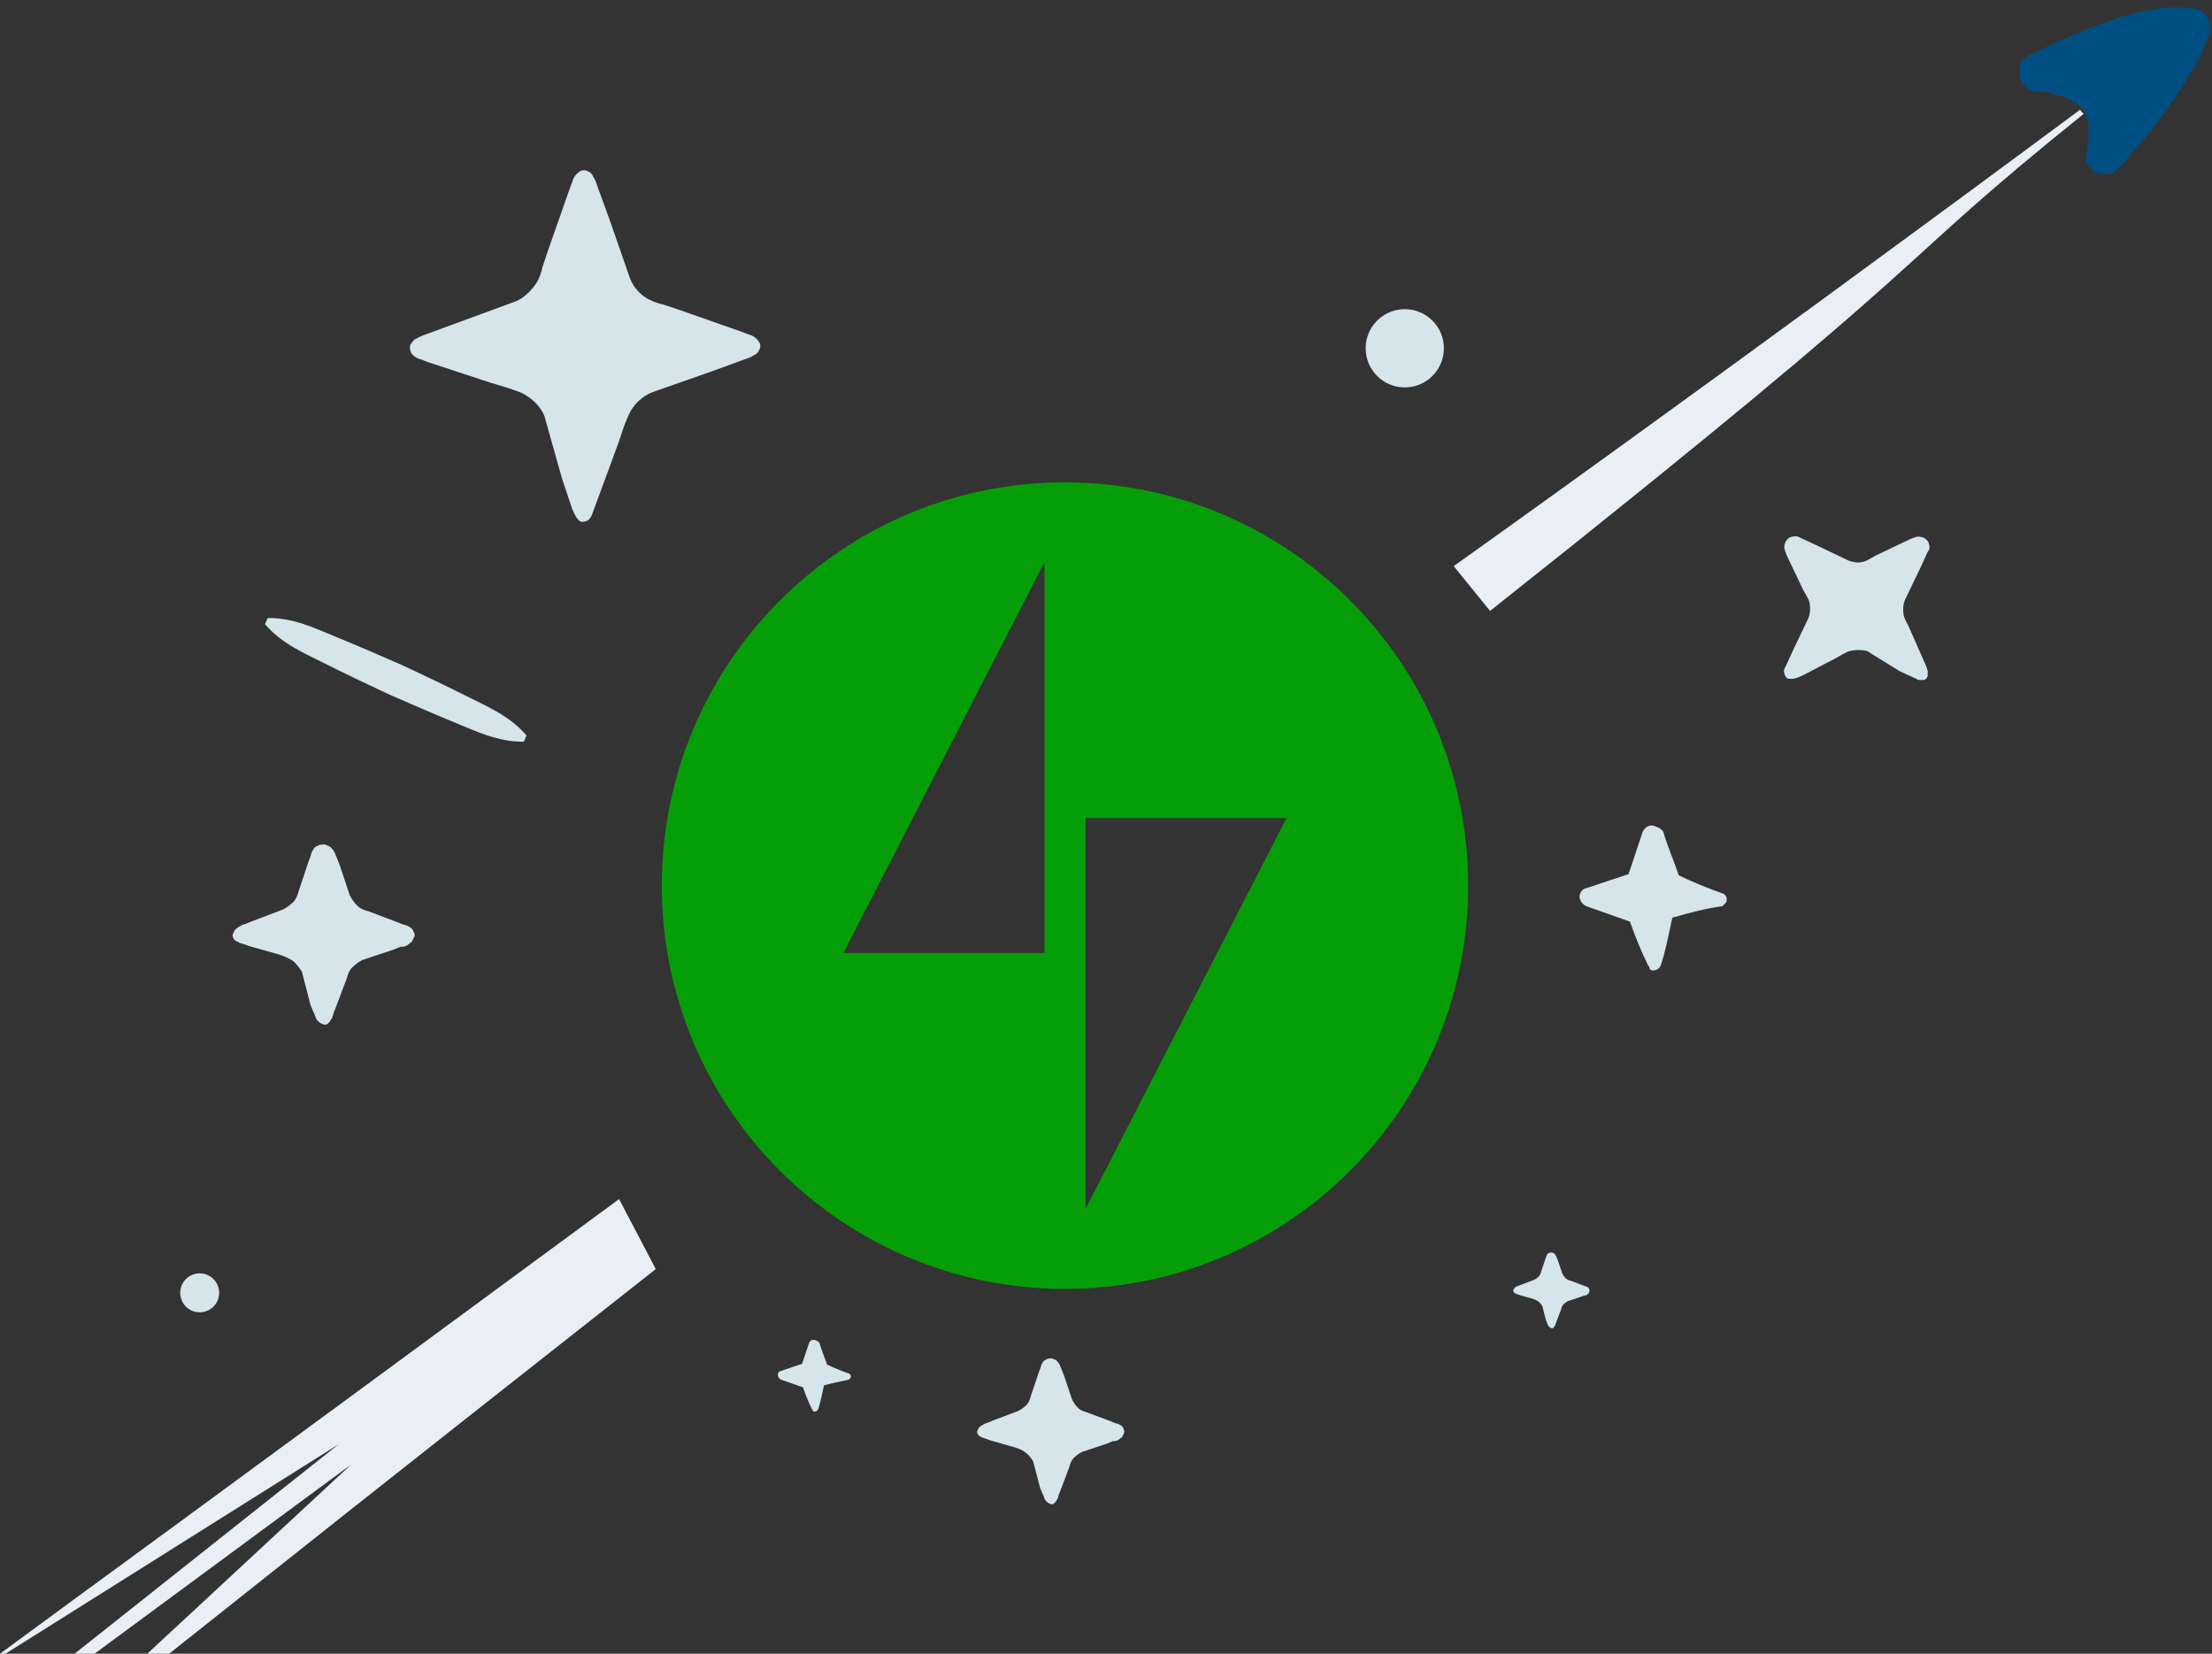 <svg xmlns="http://www.w3.org/2000/svg" id="newHeights" viewBox="0 0 1283.8 959.6"><rect x="0" y="0" width="1283.8" height="959.6" fill="#333333" stroke="none"/><style>.st0{fill:#d5e5eb}.st1{fill:#e9eff4}</style><circle cx="815.3" cy="202.1" r="22.7" class="st0"/><circle cx="115.9" cy="750.2" r="11.3" class="st0"/><path d="M359.3 695.8C99.5 887 67.6 909.9 0 959.6h3.2l193.3-121.5L43.3 959.6h11.6l148.9-109.8L85.5 959.6h12.7c97.2-77.1 83.9-66.9 282.4-223.2l-21.3-40.6z" class="st1"/><path fill="none" d="M205.9 849.7l-150 109.8h31.7l118.3-109.8zm-9.5-11.6L3.2 959.6h41.2l152-121.5z"/><path d="M1207.2 63.7C995.3 220.8 843.7 328.5 843.7 328.5l21.1 26c277.1-219.6 223.3-190.9 344.6-288.5-.9-.6-1.6-1.4-2.2-2.3z" class="st1"/><path fill="#004f82" d="M1279.6 8.5c-.8-1.6-2.2-2.8-4-3.1-2-.9-4.3-1.2-6.5-.8-1.4-.2-2.8-.3-4.3-.3-5.3 0-9.5 0-13.7 1.1-8.7 1.1-17.2 3.2-25.3 6.3-16.9 5.3-31.7 12.7-47.5 20.1-3.7 1.2-6.2 4.6-6.3 8.5-1.1 6.3 3.2 11.6 9.5 12.7h1.1c2.1 0 5.3 0 7.4 1.1 3.2 1.1 5.3 1.1 7.4 2.1 5.3 2.1 8.4 4.2 10.6 6.3 2.1 1.1 3.2 5.3 4.2 10.6v7.4c0 2.1-1.1 5.3-1.1 7.4V89c-1.1 3.5.2 7.4 3.2 9.5 5.3 4.2 11.6 3.2 15.8-1.1 1.1-1.1 2.1-3.2 4.2-4.2v-1c10-10.9 19.2-22.6 27.5-34.8 5-7.2 9.5-14.6 13.7-22.2 1.9-3.8 3.8-7.6 4.9-11.4 3.4-4.7 3.2-11.1-.8-15.3z"/><path d="M270.7 403.9c-12.3-6.2-24.7-12-37.2-17.9-12.6-5.5-25.2-11-37.9-16.2s-25-11.3-40.2-11.2l-1.6 3.6c9.9 11.5 22.6 16.7 34.9 22.9s24.7 12 37.2 17.9c12.6 5.5 25.2 11 37.9 16.2s25 11.3 40.2 11.2l1.6-3.6c-9.9-11.5-22.6-16.7-34.9-22.9zM440 197.7c-1.3-1.8-3.2-3.1-5.4-3.6l-4.8-1.8-35.9-12.6-9-3c-2.9-.6-5.7-1.6-8.4-3-4.9-2.6-8.7-6.8-10.8-12l-12.5-35.9-6.6-18c-.5-1.9-1.3-3.7-2.4-5.4-.5-1.4-1.6-2.5-3-3-1.7-1-3.9-.8-5.4.6-1.8 1.3-3.1 3.2-3.6 5.4l-1.8 4.8-12.6 35.9-3 9c-.6 2.9-1.6 5.7-3 8.4-3 4.8-7.8 9.6-12.6 11.4l-35.9 13.2-18 6.6c-1.7.7-3.3 1.5-4.8 2.4-.9.9-1.7 1.9-2.4 3-.4 1.6-.2 3.3.6 4.8 1.3 1.8 3.2 3.1 5.4 3.6l4.8 1.8 36.5 12c6 1.8 12.6 3.6 18 6 5.4 3 10.2 7.2 12.6 13.2l10.1 35.9 6 18c.7 1.7 1.5 3.3 2.4 4.8.6.6 1.2 1.8 2.4 2.4s3 0 4.2-.6c1.8-1.2 2.4-3 3-4.8l1.8-4.8 13.2-35.9 3-9c1.2-3 2.4-6 3.6-8.4 2.8-5.1 7.2-9.1 12.6-11.4l35.9-12.6 18-6.6c1.9-.5 3.7-1.3 5.4-2.4 1.4-.5 2.5-1.6 3-3 1.1-1.7.8-3.9-.6-5.4zM1114.4 329.8l4.4-9.6c1.1-1.2 1.4-2.9.7-4.4 0-1.5-1.5-2.9-2.9-3.7-1.2-.5-2.4-.8-3.7-.7-2 .5-4 1.2-5.9 2.2l-18.4 8.8c-2.9 1.5-5.9 3.7-8.1 3.7-2.2.7-5.2 0-7.4-.7l-18.4-8.8-9.5-4.4c-1.5-.7-2.2-1.5-5.2-.7-1.5 0-2.9 1.5-3.7 2.9-.5 1.2-.8 2.4-.7 3.7.5 2 1.2 4 2.2 5.9l8.8 18.4c1.5 2.9 3.7 5.9 3.7 8.1.5 2.7.3 5.5-.7 8.1l-8.8 18.4-4.4 9.6c-.7 1.5-1.5 2.2-.7 4.4.2 1.3 1 2.4 2.2 2.9h2.9c2-.5 4-1.2 5.9-2.2l18.4-9.6c2.9-1.5 5.9-3.7 8.8-4.4 3.1-.7 6.4-.7 9.6 0l19.1 11.8 9.6 4.4c.7.7 1.5.7 3.7.7 1.5 0 2.2-.7 2.9-2.2v-2.9c-.5-2-1.2-4-2.2-5.9l-8.1-18.4c-1.5-3.7-3.7-6.6-3.7-8.8-.5-2.7-.3-5.5.7-8.1l8.9-18.5z" class="st0"/><linearGradient id="SVGID_1_" x1="742.84" x2="742.84" y1="840.8" y2="1315.8" gradientTransform="matrix(1 0 0 -1 -124.74 1591)" gradientUnits="userSpaceOnUse"><stop offset="0" stop-color="#00aadc"/><stop offset=".3" stop-color="#03abd9"/><stop offset=".49" stop-color="#0bafd1"/><stop offset=".65" stop-color="#1ab5c2"/><stop offset=".79" stop-color="#2fbeae"/><stop offset=".92" stop-color="#49ca93"/><stop offset="1" stop-color="#5ed37f"/></linearGradient><path d="M922.3 748c-.3-1.1-1.1-1.1-1.4-1.4-.7-.2-1.4-.4-2.1-.7l-7.4-2.8c-1.1-.2-2-.7-2.8-1.4-.7-.7-1.3-1.6-1.8-2.5l-2.5-7.4-.7-1.8c-.3-.9-.8-1.8-1.4-2.5-.3-.3-.7-.3-1.4-.7-.3 0-1.4 0-1.8.3-1.1.3-1.1 1.1-1.4 1.4-.2.7-.4 1.4-.7 2.1l-2.5 7.4c-.2 1.1-.7 2-1.4 2.8-.7.7-1.6 1.3-2.5 1.8l-7.4 2.8-1.8.7c-.8.2-1.5.5-2.1 1.1-.3.3-.7.7-.7 1.1-.4.4-.4 1 0 1.4.3.7 1.1.7 1.4 1.1.7.2 1.4.4 2.1.7l7.4 2.1c1.1.3 2.2.8 3.2 1.4 1 .8 1.8 1.7 2.5 2.8l2.1 8.1.7 1.8c.3.3.3 1.4 1.1 2.1.3.3.7.7 1.1.7.4.4 1 .4 1.4 0 .7-.7.7-1.1 1.1-1.4.2-.7.4-1.4.7-2.1l2.8-7.4c.2-1.1.7-2 1.4-2.8.7-.7 1.6-1.3 2.5-1.8l7.4-2.5 1.8-.7c.9.1 1.9-.3 2.5-1.1.3 0 .3-.3.7-1.1.2-.4.2-1.1-.1-1.6zM473.3 777.7c-1.3-.6-3-.1-3.6 1.3 0 .1-.1.1-.1.2l-4.1 12.2-12.2 4.1c-.9.2-1.7.9-1.8 1.8-.2 1.4.6 2.8 1.9 3.3L466 805c1.5 4.3 3.2 8.5 5.2 12.6l.4.4c-.1.5.3 1 .9 1.1h.2c1 0 1.9-.6 2.2-1.5 1.5-4.4 2.2-8.9 3.3-13.7 5.2-1.5 9.6-2.2 14.4-3.3l1.1-1.1c.4-1 0-2.1-1-2.5h-.1c-4.3-1.5-8.5-3.2-12.6-5.2-1.5-4.4-3.3-8.5-4.4-12.6-.7-.7-1.4-1.2-2.3-1.5zM960.9 479.6c-3-1.5-6 0-7.5 3l-8.2 24.6-24.6 8.2c-1.9.4-3.3 1.9-3.7 3.7-.7 2.2.7 5.2 3.7 6.7l25.4 9c3 8.6 6.5 17.1 10.5 25.4l.7.7c-.1 1.1.6 2.1 1.7 2.2h.5c2 .1 3.8-1.1 4.5-3 3-9 4.5-17.9 6.7-27.6 10.5-3 18.7-5.2 29.1-6.7l2.2-2.2c.7-2.2 0-4.5-2.2-5.2-8.6-3-17.1-6.5-25.4-10.5-3-9-6.7-17.2-9-25.4-1.1-1.4-2.6-2.4-4.4-2.9zM652.1 829.1c-.7-2-2-2-2.7-2.7-1.4-.3-2.8-.8-4.1-1.4l-14.3-5.4c-2.7-.7-4.1-1.4-5.4-2.7-1.4-1.4-2.5-3-3.4-4.8l-4.8-14.3-1.4-3.4c-.7-1.4-.7-2.7-2.7-4.8-.7-.7-1.4-.7-2.7-1.4-.7 0-2.7 0-3.4.7-2 .7-2 2-2.7 2.7-.3 1.4-.8 2.8-1.4 4.1l-4.8 14.3c-.7 2.7-1.4 4.1-2.7 5.4-1.4 1.4-3 2.5-4.8 3.4l-14.3 5.4-3.4 1.4c-.7 0-2 .7-4.1 2-.7.7-1.4 1.4-1.4 2-.7.8-.7 1.9 0 2.7.7 1.4 2 1.4 2.7 2 1.4.3 2.8.8 4.1 1.4l14.3 4.1c2.2.6 4.2 1.5 6.1 2.7 1.9 1.5 3.6 3.3 4.8 5.4l4.1 15.6 1.4 3.4c.7.7.7 2.7 2 4.1.7.7 1.4 1.4 2 1.4.8.7 1.9.7 2.7 0 1.4-1.4 1.4-2 2-2.7.3-1.4.8-2.8 1.4-4.1l5.4-14.3c.7-2.7 1.4-4.1 2.7-5.4 1.4-1.4 3-2.5 4.8-3.4l14.3-4.8 3.4-1.4c1.8.1 3.6-.6 4.8-2 .7 0 .7-.7 1.4-2 .6-.8.7-2.1.1-3.2zM240 540.6c-.8-2.5-2.5-2.5-3.4-3.4-2.5-.8-3.4-.9-5-1.7l-17.7-6.7c-3.4-.9-5-1.7-6.7-3.4-1.7-1.8-3.1-3.7-4.2-5.9l-5.9-17.7-1.7-4.2c-.8-1.7-.9-3.4-3.4-5.9-.8-.8-1.7-.8-3.4-1.7-.8 0-3.4 0-4.2.8-2.5.8-2.5 2.5-3.4 3.4-.8 2.5-.9 3.4-1.7 5l-5.9 17.7c-.9 3.4-1.7 5-3.4 6.7-1.8 1.7-3.7 3.1-5.9 4.2l-17.6 6.7-4.2 1.7c-.8 0-2.5.8-5 2.5-.8.8-1.7 1.7-1.7 2.5-.8 1-.8 2.4 0 3.4.8 1.7 2.5 1.7 3.4 2.5 2.5.8 3.4.9 5 1.7l17.7 5c2.7.8 5.2 1.9 7.6 3.3 2.5 1.7 4.2 4.2 5.9 6.7l5 19.3 1.7 4.2c.8.8.9 3.4 2.5 5 .8.8 1.7 1.7 2.5 1.7 1 .8 2.4.8 3.4 0 1.7-1.7 1.7-2.5 2.5-3.4.8-2.5.9-3.4 1.7-5l6.7-17.7c.9-3.4 1.7-5 3.4-6.7 1.8-1.7 3.7-3.1 5.9-4.2l17.7-5.9 4.2-1.7c1.7 0 3.4 0 5.9-2.5.8 0 .8-.8 1.7-2.5.9-.9.9-2.5 0-3.8z" class="st0"/><g><path fill="#069e08" d="M618.1 279.9c-129.2 0-234 104.8-234 234s104.8 234 234 234 234-104.8 234-234c0-129.3-104.8-234-234-234zM606.2 553H489.5l116.7-226.8V553zM630 701.5V474.7h116.7L630 701.5z"/></g></svg>
